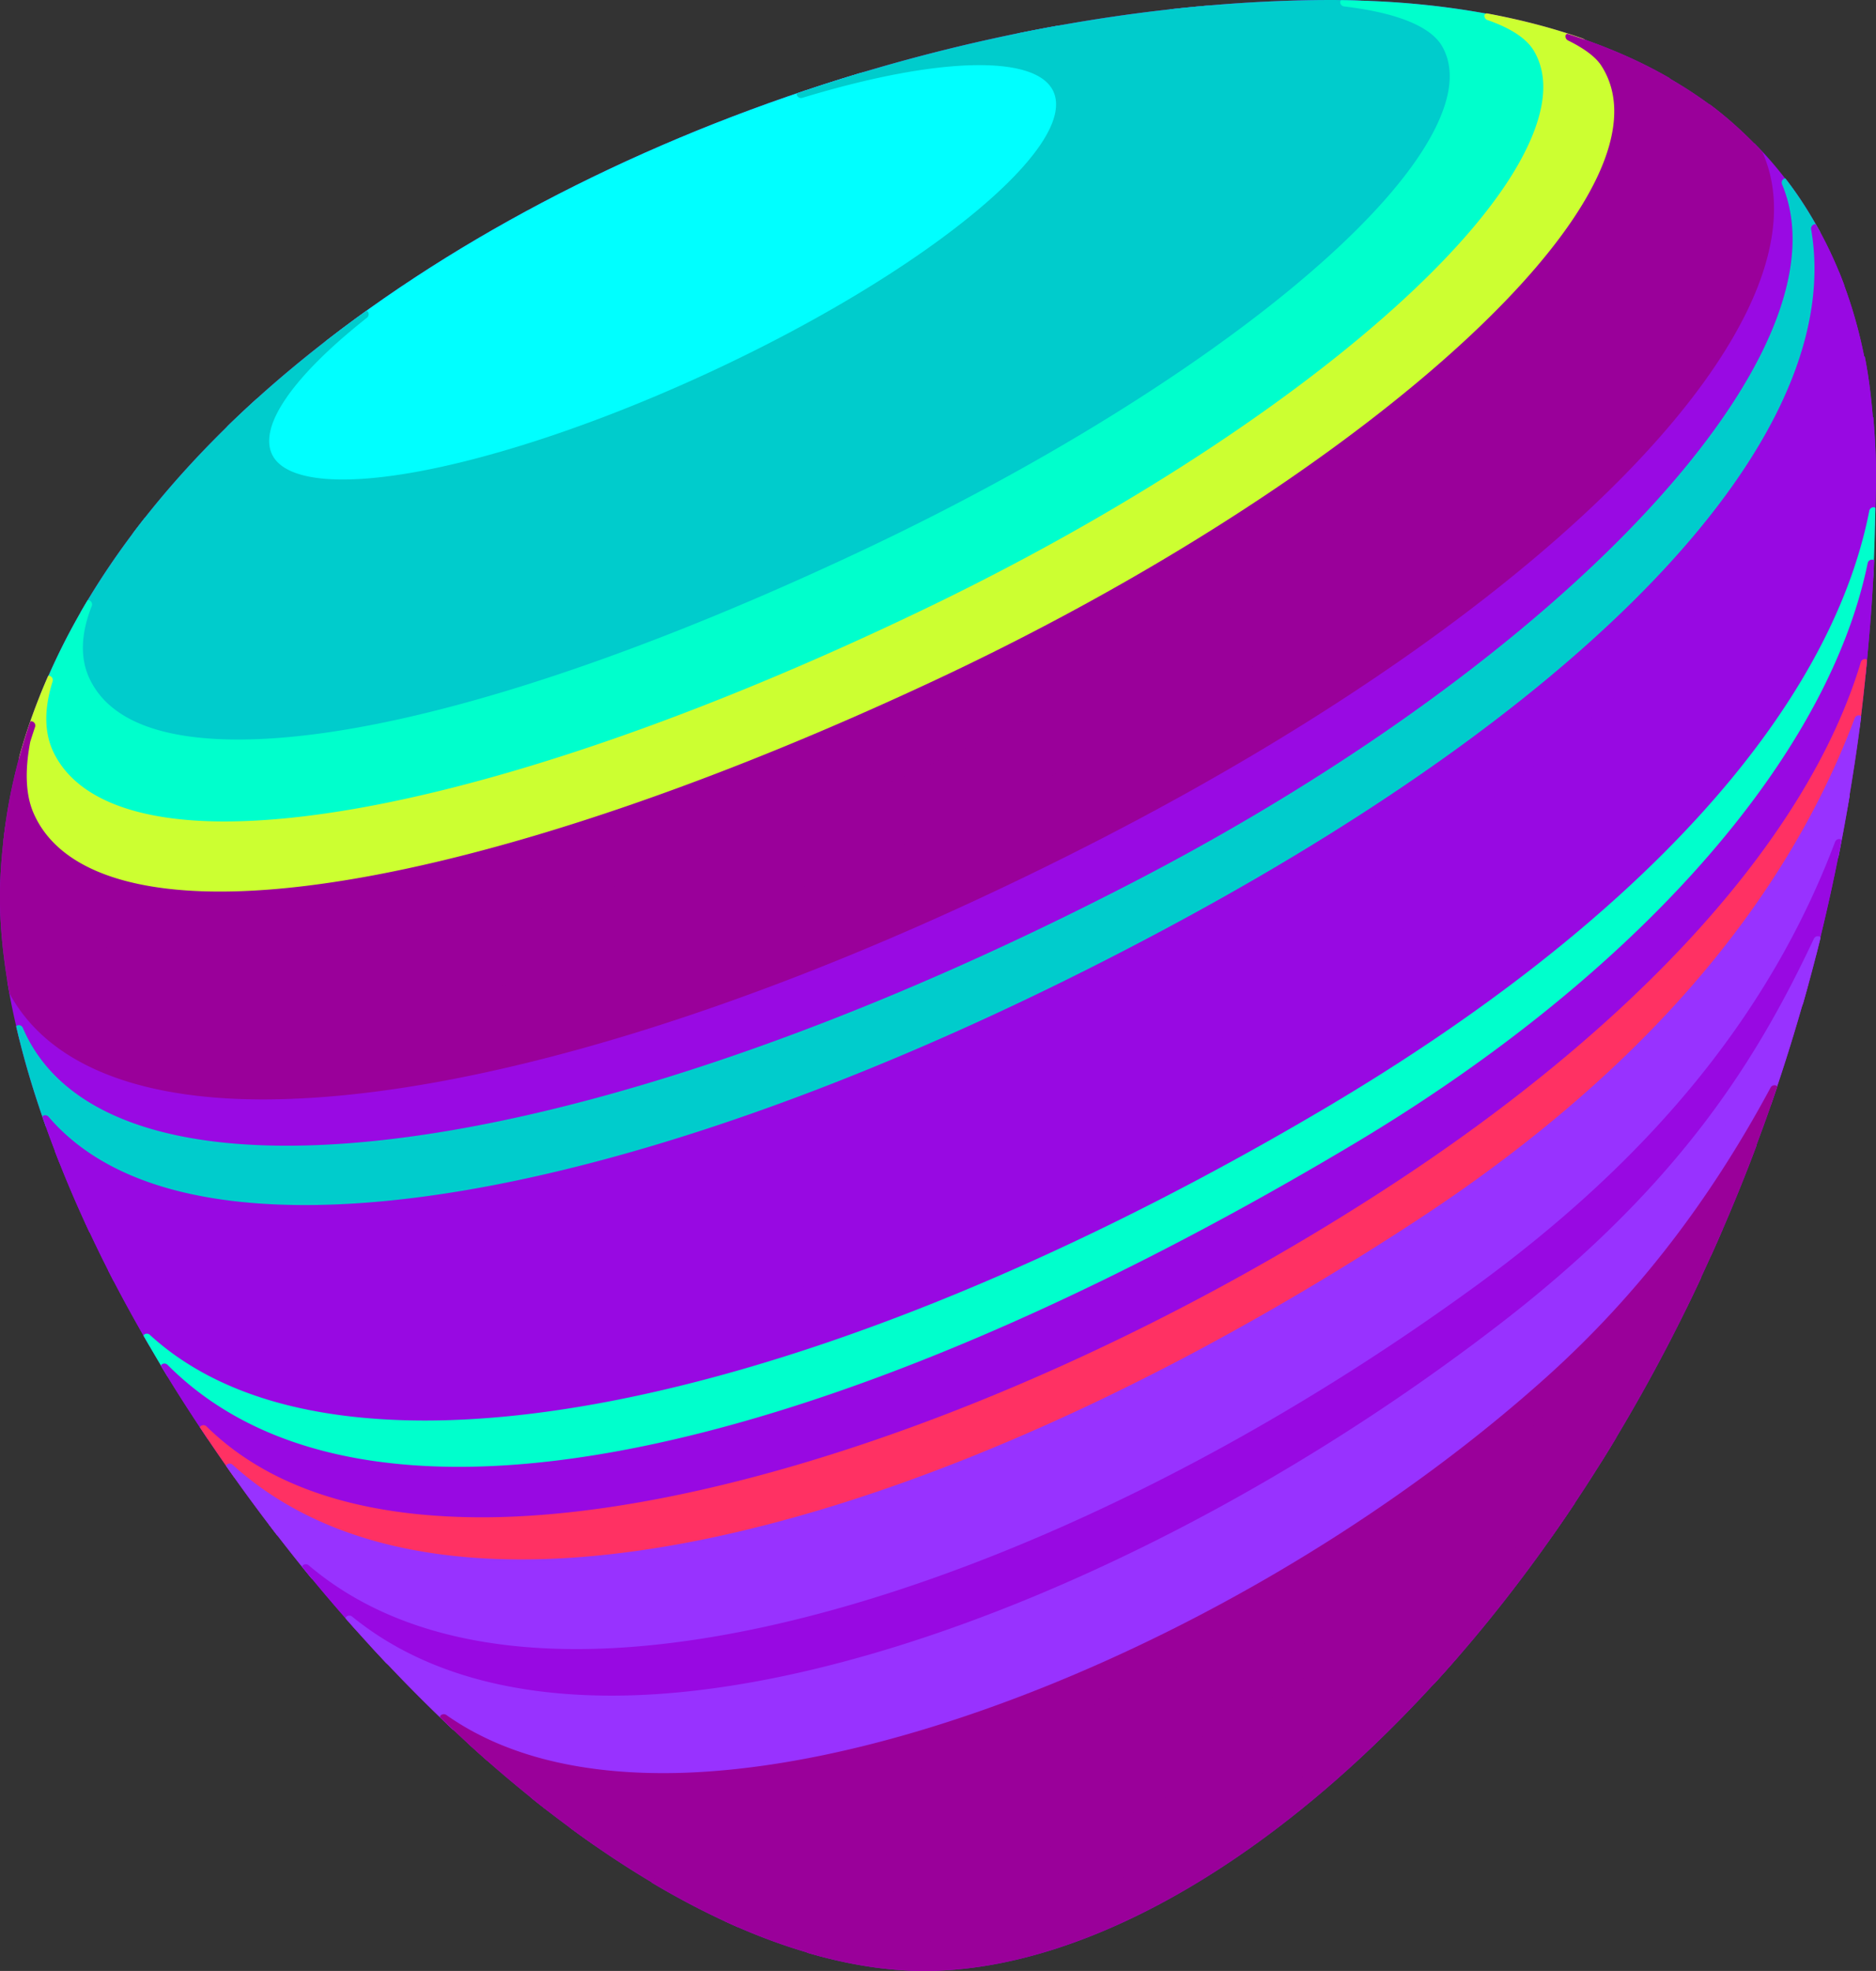 <svg xmlns="http://www.w3.org/2000/svg" xml:space="preserve" style="display:inline" viewBox="0 0 539.541 566.93"><rect x="0" y="0" width="539.541" height="566.93" fill="#333333" stroke="none"/><defs><mask id="a"><image xmlns:xlink="http://www.w3.org/1999/xlink" width="100%" height="100%" mask="url(#mask1)"/></mask></defs><g fill="#990AE3"><path d="M419.434 476.449c-.063-.127-.064-.277-.176-.381a1.266 1.266 0 0 0-.868-.347c-.32 0-.642.121-.886.363-19.216 18.834-51.968 45.584-98.885 66.066-28.334 12.37-53.497 18.645-74.788 18.645-3.631 0-7.136-.19-10.413-.57a1.265 1.265 0 0 0-1.387 1.011c-.031.158.053.293.078.444 11.495 3.39 22.804 5.248 33.742 5.248 46.894.002 103.809-33.08 153.583-90.479"/><path d="M412.585 484.215c14.054-15.381 27.604-32.692 40.293-51.744-.084-.133-.111-.297-.248-.395-.225-.16-.468.268-.725.268-.377 0-1.53 1.363-1.779 1.683-29.367 37.625-88.492 87.776-160.631 110.086-21.198 6.557-40.312 9.881-56.81 9.881-8.395 0-16.034-.865-22.705-2.57a1.266 1.266 0 0 0-1.507.808c-.051.145.012.282.013.43 9.555 4.424 19.044 7.859 28.403 10.271 2.297.17 4.569.4 6.941.4 21.642 0 47.146-6.344 75.803-18.857 42.263-18.453 73.042-41.915 92.952-60.261"/><path d="M464.64 413.037a1.262 1.262 0 0 0-1.721.31C404.425 493.535 293.296 547.402 226.2 547.402c-14.522 0-27.025-2.361-37.161-7.021a1.267 1.267 0 0 0-1.651.564c-.085.164-.042.338-.052.512 8.323 4.982 16.656 9.289 24.947 12.916 6.275 1.35 13 2.15 20.401 2.15 16.752 0 36.118-3.361 57.56-9.992 67.903-21 125.011-67.957 156.369-104.963a469.845 469.845 0 0 0 18.289-28.148c-.089-.129-.123-.291-.262-.383"/><path d="M488.599 367.832c-10.01 17.76-22.618 35.758-38.906 53.754-58.023 64.109-162.945 116.268-233.888 116.268-20.854 0-37.406-3.375-49.827-12.01-.22-.151-1.135-.69-1.384-.69-.396 0-.443-.354-.689-.009-.11.154-.088.339-.12.513 9.538 7.061 19.17 13.326 28.809 18.778 9.636 3.593 20.818 5.505 33.604 5.505 66.172 0 174.479-51.855 234.422-129.568a497.079 497.079 0 0 0 28.714-53.031l-.735.49z"/><path d="M495.126 353.391a1.266 1.266 0 0 0-1.666.512c-11.427 20.281-24.246 38.171-39.19 54.683-60.42 66.756-171.226 121.068-247.004 121.068-21.927 0-39.71-4.523-52.854-13.447a1.265 1.265 0 0 0-1.73.297c-.104.141-.085.312-.123.475 5.954 4.804 11.964 9.279 18.003 13.507 12.067 6.448 27.11 9.903 45.244 9.903 72.773 0 176.333-51.436 235.763-117.1 14.05-15.525 24.511-31.729 33.606-47.354a516.614 516.614 0 0 0 10.218-22.244c-.096-.099-.138-.236-.267-.3"/><path d="M504.851 329.189a1.261 1.261 0 0 0-1.637.553c-10.144 18.879-27.758 46.828-54.073 72.768-56.929 56.113-168.464 116.68-249.392 116.68-25.888 0-47.458-6.095-63.406-18.111a1.264 1.264 0 0 0-1.738.205c-.051.062.003.145-.024.215a378.773 378.773 0 0 0 22.513 19.039c13.146 7.611 29.841 11.646 50.169 11.646 76.4 0 188.048-54.684 248.883-121.899 13.642-15.072 25.459-31.375 36.128-49.466 4.555-10.149 8.895-20.555 12.901-31.295-.11-.114-.173-.266-.324-.335"/><path d="M510.848 312.271a1.267 1.267 0 0 0-1.619.563c-17.726 33.006-38.848 60.277-64.571 83.369-73.479 65.957-180.267 113.83-253.912 113.83-25.661 0-46.65-5.627-62.384-16.726a1.262 1.262 0 0 0-.728-.229c-.367 0-.729.158-.978.461-.094.111-.078.258-.126.389a416.163 416.163 0 0 0 13.535 12.486c15.801 10.146 35.793 15.309 59.683 15.309 81.568 0 193.887-60.942 251.169-117.408 24.295-23.948 41.159-49.514 51.7-68.287 2.983-7.682 5.849-15.483 8.522-23.465-.102-.096-.157-.233-.291-.292"/><path d="M519.736 282.842a1.266 1.266 0 0 0-1.581.707c-15.271 36.404-45.195 75.32-80.051 104.104-78.398 64.742-183.258 109.956-255.004 109.956-31.934 0-57.476-7.787-75.182-24.259a1.263 1.263 0 0 0-.862-.34c-.238 0-.45.14-.656.271 7.737 8.444 15.688 16.555 23.827 24.203 15.741 9.998 35.227 15.08 60.517 15.08 74.21 0 181.707-48.146 255.604-114.478 24.998-22.441 45.599-48.914 63.055-80.561a538.2 538.2 0 0 0 10.64-34.426c-.11-.08-.172-.21-.307-.257"/><path d="M523.246 269.366a1.267 1.267 0 0 0-1.569.653c-15.812 33.526-37.643 70.112-89.857 110.467-84.309 65.154-184.747 107.257-255.884 107.257-31.011 0-56.134-7.652-74.669-22.744a1.26 1.26 0 0 0-.8-.285c-.333 0-.665.133-.913.389-.11.115-.112.273-.17.412a479.193 479.193 0 0 0 11.641 12.818c17.905 14.436 42.043 21.811 72.075 21.811 72.281 0 177.806-45.452 256.616-110.534 33.848-27.951 62.951-65.377 78.846-100.935a542.97 542.97 0 0 0 5.046-19c-.121-.108-.202-.253-.362-.309"/><path d="M529.301 241.396a1.269 1.269 0 0 0-1.531.771c-18.406 48.756-52.388 90.668-103.886 128.131C335.655 434.48 236.748 474.35 165.76 474.35c-32.283 0-58.184-8.106-76.985-24.102a1.267 1.267 0 0 0-1.707.057c-.101.101-.103.242-.164.363a498.878 498.878 0 0 0 15.6 18.338c18.809 14.101 43.398 21.271 73.433 21.271 71.659 0 172.707-42.312 257.431-107.787 50.852-39.297 73.113-75.068 88.947-107.95a546.823 546.823 0 0 0 7.305-32.903c-.112-.077-.182-.201-.319-.241"/><path d="M531.623 228.414a1.269 1.269 0 0 0-1.517.754c-19.086 48.286-57.098 92.622-112.979 131.777C347.119 410 242.233 462.42 157.81 462.42c-32.946 0-59.398-8.197-78.627-24.365a1.273 1.273 0 0 0-.814-.295c-.315 0-.631.117-.874.351-.105.1-.111.243-.175.366 4.003 5.255 8.08 10.453 12.281 15.548 19.174 15.161 44.678 22.86 76.159 22.86 71.494 0 170.972-40.057 259.613-104.537 50.755-36.92 84.534-78.219 103.394-126.056a554.667 554.667 0 0 0 3.228-17.604c-.127-.095-.213-.23-.372-.274"/><path d="M534.911 205.791a1.268 1.268 0 0 0-1.49.784c-20.52 54.587-62.899 103.19-125.967 144.461-94.719 61.979-188.581 97.529-257.521 97.529-35.172 0-63.112-9.166-83.043-27.247a1.259 1.259 0 0 0-.851-.327c-.299 0-.599.104-.837.315-.104.092-.113.23-.181.344a512.176 512.176 0 0 0 14.569 19.835c19.664 15.58 45.854 23.469 78.21 23.469 85.014 0 190.45-52.654 260.776-101.935 55.23-38.699 93.039-82.501 112.652-130.186 1.532-8.819 2.928-17.723 4.05-26.787-.121-.087-.21-.216-.367-.255"/><path d="M536.632 189.596a1.265 1.265 0 0 0-1.456.877c-15.021 49.958-63.084 103.451-135.339 150.625-88.716 57.92-191.248 95.345-261.216 95.345-34.967 0-61.623-8.796-79.23-26.14a1.266 1.266 0 0 0-1.693-.072c-.108.088-.122.228-.193.34a504.43 504.43 0 0 0 9.781 14.269c20.406 17.435 48.09 26.262 82.649 26.262 69.418 0 163.786-35.7 258.907-97.944 62.563-40.941 104.831-89.136 125.886-143.224.87-6.64 1.604-13.355 2.239-20.123-.116-.071-.196-.188-.335-.215"/><path d="M538.841 161.06a1.266 1.266 0 0 0-1.697.927c-11.51 56.244-66.751 118.69-147.769 167.042-100.378 59.906-191.788 92.897-257.395 92.897-36.237 0-64.431-9.87-83.796-29.34a1.266 1.266 0 0 0-1.668-.11c-.126.096-.155.25-.233.379 4.234 7.059 8.75 14.065 13.419 21.016 18.224 16.66 44.646 25.104 78.92 25.104 70.425 0 173.5-37.586 262.599-95.756 71.201-46.486 119.021-99.174 135.273-148.763 1.124-10.953 2.025-22.025 2.51-33.301-.056-.031-.107-.072-.163-.095"/><path d="M539.353 146.102c-.127-.061-.22-.174-.366-.189a1.264 1.264 0 0 0-1.376 1.016c-11.29 57.74-66.762 118.703-156.196 171.659-96.618 57.209-191.081 90.02-259.166 90.02-34.665 0-61.297-8.291-79.156-24.643a1.255 1.255 0 0 0-.855-.334c-.279 0-.559.092-.792.277-.092.074-.105.195-.172.287a468.357 468.357 0 0 0 6.903 11.707l.001.002c19.946 18.965 48.016 28.557 83.804 28.557 66.057 0 157.929-33.119 258.694-93.258 79.854-47.658 134.764-109.04 148.019-164.989v-.004c.341-6.646.546-13.354.658-20.108"/><path d="M538.757 120.039c-.149-.066-.271-.185-.442-.189l-.029-.001c-.664 0-1.218.516-1.263 1.182-3.887 57.732-67.609 128.445-166.3 184.543-99.326 56.457-190.67 87.549-257.207 87.549-36.528 0-63.616-9.365-80.51-27.836a1.268 1.268 0 0 0-1.658-.185c-.118.082-.147.222-.229.332 3.67 7.228 7.646 14.459 11.837 21.676 18.311 15.902 44.926 24.031 79.291 24.031 68.525 0 163.458-32.938 260.456-90.371 88.289-52.278 143.631-112.461 156.553-169.884.113-4.671.284-9.318.284-14.04.001-5.839-.307-11.401-.783-16.807"/><path d="M539.007 125.392c-.475-7.994-1.278-15.685-2.697-22.802-.14-.053-.261-.149-.417-.149a1.262 1.262 0 0 0-1.264 1.243c-1.117 58.519-63.034 125.96-174.348 189.896-95.037 54.588-187.677 85.896-254.163 85.896-36.672 0-63.551-9.463-79.891-28.125a1.264 1.264 0 0 0-1.641-.23c-.112.071-.143.203-.223.299a397.333 397.333 0 0 0 8.307 17.037c17.467 18 44.596 27.196 80.846 27.196 66.969 0 158.758-31.209 258.459-87.879 97.079-55.18 160.423-124.611 167.032-182.382"/><path d="M536.916 106.659c-1.772-10.295-4.474-19.706-7.984-28.316 0 0-.005-.006-.009-.006a1.269 1.269 0 0 0-1.247 1.5c10.815 57.972-59.549 136.652-179.263 200.448-99.161 52.838-188.716 81.938-252.169 81.938-38.151 0-64.573-10.428-78.532-30.992a1.267 1.267 0 0 0-1.636-.411c-.137.072-.188.215-.286.324a351.748 351.748 0 0 0 9.9 23.235c16.941 18.287 43.933 27.629 80.425 27.629 66.915 0 160.014-31.43 255.425-86.231 110.294-63.352 172.302-130.363 175.376-189.118"/><path d="M530.442 82.164a117.988 117.988 0 0 0-8.172-17.596c-.056-.007-.08-.086-.138-.086a1.266 1.266 0 0 0-1.247 1.483c9.996 57.776-58.145 132.306-182.273 199.366-95.643 51.666-187.068 81.298-250.835 81.298-34.56 0-59.394-8.545-73.812-25.395a1.27 1.27 0 0 0-1.605-.269c-.087.051-.11.152-.181.219a310.326 310.326 0 0 0 4.912 13.217c14.919 20.162 41.412 30.355 79.153 30.355 63.86 0 153.839-29.205 253.359-82.236 118.849-63.332 189.212-141.566 180.839-200.356"/><path d="M523.492 66.803c-2.992-5.533-6.306-10.728-10.021-15.491-.143.025-.285.036-.415.112a1.266 1.266 0 0 0-.533 1.585c20.091 47.979-61.84 136.141-186.525 200.71-93.062 48.197-181.826 75.838-243.528 75.838-40.196 0-66.445-11.728-75.907-33.912a1.268 1.268 0 0 0-1.559-.709c-.153.052-.23.189-.349.285 2.148 9.353 5.017 18.982 8.521 28.801 15.053 16.644 40.091 25.14 74.601 25.14 64.174 0 156.038-29.742 252.039-81.603 124.247-67.124 192.69-142.04 183.676-200.756"/><path d="M515.647 54.318c-3.406-4.685-7.076-9.078-11.086-13.089-.133.04-.274.042-.393.128a1.265 1.265 0 0 0-.388 1.605c23.331 45.522-56.018 128.073-188.674 196.288-92.017 47.318-179.319 74.458-239.521 74.458-36.089 0-60.566-10.168-70.784-29.405a40.178 40.178 0 0 1-.792-1.597c-.224-.467-.73-.8-1.236-.8-.11 0-.222.016-.33.05-.15.048-.238.166-.36.251.88 5.475 2.069 11.083 3.483 16.783 10.845 21.662 37.208 33.102 76.898 33.102 62.095 0 151.283-27.746 244.694-76.121 123.96-64.194 205.723-152.021 188.489-201.653"/><path d="M506.844 43.67c-4.705-5-9.717-9.646-15.216-13.704-.154.05-.322.056-.451.167a1.267 1.267 0 0 0-.289 1.561c4.938 9.167 5.47 20.186 1.58 32.751-13.843 44.717-80.818 102.599-174.791 151.057-95.862 49.434-189.016 78.947-249.187 78.947-32.337 0-53.147-8.312-61.856-24.706-2.355-4.435-3.958-9.554-4.764-15.216a1.266 1.266 0 0 0-1.252-1.087c-.028 0-.057 0-.083.002-.14.009-.23.116-.354.165-.045 1.485-.201 2.952-.201 4.444 0 8.764 1.012 18.063 2.745 27.682 10.763 19.949 35.935 30.508 72.862 30.508 60.591 0 148.314-27.242 240.678-74.738C448.494 173.507 527.887 90.833 506.844 43.67"/><path d="M494.901 65.152c3.957-12.812 3.418-24.118-1.404-33.705-4.901-3.772-10.129-7.131-15.604-10.167-.104.063-.239.051-.324.146a1.266 1.266 0 0 0-.075 1.589c.419.573.811 1.152 1.164 1.742 4.709 7.867 5.419 17.43 2.11 28.426-13.464 44.725-91.962 109.032-190.896 156.382-88.084 42.16-172.528 67.329-225.888 67.329-30.827 0-50.362-8.091-58.061-24.049-1.884-3.905-2.787-8.958-2.687-15.018a1.265 1.265 0 0 0-1.267-1.287c-.114 0-.196.084-.302.113C.668 243.569.02 250.548 0 257.624c.948 4.901 2.328 9.41 4.397 13.308 9.183 17.287 30.746 26.05 64.093 26.05 60.555 0 154.143-29.617 250.346-79.228 94.592-48.777 162.057-107.252 176.065-152.602"/><path d="M483.19 53.913c3.523-11.706 2.729-21.954-2.361-30.458-.199-.334-.438-.658-.657-.987-9.085-5.27-18.989-9.43-29.408-12.754-.135.123-.358.111-.431.29-.252.615.015 1.32.608 1.615 4.764 2.356 7.982 4.788 9.567 7.225 4.088 6.281 4.841 14.094 2.238 23.224-11.955 41.954-93.225 106.433-193.235 153.317-82.786 38.81-157.963 61.069-206.254 61.069-28.649 0-47.188-7.808-53.613-22.579-2.235-5.14-2.555-12.027-.95-20.471a157.87 157.87 0 0 1 1.385-4.28 1.264 1.264 0 0 0-1.2-1.672c-.072 0-.095.107-.166.12C4.886 218.646 2.289 229.996 1 241.573c.283 4.769 1.035 9.038 2.643 12.373 8.158 16.908 28.46 25.482 60.342 25.482 53.72 0 138.572-25.263 226.98-67.578C390.492 164.215 469.538 99.269 483.19 53.913"/><path d="M465.183 42.761c2.812-9.865 1.953-18.377-2.552-25.299-1.424-2.187-3.903-4.316-7.347-6.357-8.858-3.106-18.161-5.51-27.779-7.273-.179.16-.47.165-.533.41a1.265 1.265 0 0 0 .809 1.522c6.764 2.346 11.253 5.316 13.348 8.83 3.163 5.307 3.57 11.979 1.21 19.831-11.566 38.453-83.978 96.266-176.087 140.592-80.918 38.939-154.443 61.272-201.724 61.272-25.785 0-42.759-6.848-49.085-19.803-2.726-5.585-2.831-12.475-.311-20.48a1.266 1.266 0 0 0-1.206-1.648c-.028 0-.038.041-.066.043-3.32 7.561-6.111 15.256-8.273 23.083-.799 6.943-.264 12.798 1.739 17.401 6.857 15.767 26.199 24.101 55.934 24.101 49.365 0 122.996-21.773 207.33-61.308C372.825 149.75 452.848 86.045 465.183 42.761"/><path d="M444.762 35.156c2.575-8.562 2.083-15.916-1.461-21.859-1.972-3.31-5.734-6.12-11.034-8.439C417.376 1.76 401.7.212 385.659.07c-.073.148-.197.267-.21.443a1.266 1.266 0 0 0 1.115 1.341c15.163 1.796 24.908 5.751 28.18 11.437 2.619 4.552 2.899 10.196.833 16.775-10.73 34.159-79.949 87.052-168.328 128.625-74.073 34.843-137.555 54.032-178.752 54.032-22.76 0-37.114-5.835-42.666-17.343-2.835-5.878-2.648-12.959.554-21.045a1.267 1.267 0 0 0-.582-1.585 1.26 1.26 0 0 0-.563-.14c-5.362 8.921-9.934 18.077-13.669 27.44-1.316 6.67-.838 12.561 1.599 17.549 6.875 14.083 24.156 21.223 51.358 21.223 47.647 0 121.572-22.424 202.821-61.522 92.702-44.612 165.658-103.063 177.413-142.144"/><path d="M417.991 30.824c2.287-7.282 1.934-13.606-1.055-18.797-3.223-5.604-11.219-9.538-23.748-11.751C389.85.156 386.519 0 383.146 0c-15.314 0-30.945.939-46.704 2.678-.057.162-.168.302-.153.484.05.663.603 1.172 1.262 1.172l.054-.001c2.92-.123 5.748-.186 8.467-.186 20.604 0 33.867 3.53 37.35 9.94 2.095 3.859 2.258 8.573.481 14.013-9.372 28.723-72.036 75.355-152.39 113.399-63.339 29.99-120.804 47.19-157.661 47.19-19.285 0-31.716-4.824-35.95-13.95-2.883-6.22-1.365-14.274 4.51-23.939a1.268 1.268 0 0 0-.362-1.7c-.126-.087-.275-.094-.415-.13-6.905 8.745-13.053 17.765-18.385 27.033-2.525 7.748-2.521 14.625.302 20.477 6.01 12.458 21.132 18.776 44.946 18.776 41.562 0 105.427-19.275 179.828-54.274 88.969-41.851 158.737-95.374 169.665-130.158"/><path d="M347.174 1.633c-18.022 1.555-36.262 4.259-54.473 7.979-.035.157-.13.294-.103.462a1.268 1.268 0 0 0 1.43 1.036c8.688-1.265 16.597-1.907 23.502-1.907 15.673 0 25.84 3.388 28.629 9.541 9.494 20.939-47.869 68.176-127.874 105.301-53.241 24.705-105.353 40.053-135.995 40.053-14.414 0-23.599-3.376-26.562-9.764-3.886-8.382 2.754-21.796 18.698-37.771a1.269 1.269 0 0 0 .02-1.77c-.129-.134-.312-.138-.475-.203-13.446 12.165-25.408 25.088-35.634 38.643-4.524 8.826-5.58 16.432-2.733 22.571 4.679 10.087 17.903 15.417 38.246 15.417 37.218 0 95.078-17.288 158.745-47.432 82.217-38.928 143.989-85.104 153.713-114.903 1.999-6.128 1.775-11.514-.665-16.008-4.939-9.091-23.391-11.153-38.469-11.245"/><path d="M348.466 17.697c-3.271-7.215-13.97-11.029-30.937-11.029-4.14 0-8.714.292-13.502.74-25.149 4.537-50.31 11.097-74.821 19.434-.014.162-.09.313-.037.477a1.267 1.267 0 0 0 1.573.826c20.256-6.154 37.862-9.407 50.917-9.407 11.632 0 18.986 2.604 21.271 7.53 7.338 15.84-36.936 52.059-98.694 80.736-41.069 19.073-81.548 30.921-105.637 30.921-11.127 0-18.179-2.525-20.393-7.3-3.797-8.196 6.169-22.498 27.343-39.238.54-.428.64-1.208.225-1.757-.107-.144-.292-.136-.439-.219-14.367 10.31-27.725 21.313-39.717 32.986-11.671 13.607-15.932 24.923-12.185 33.003 3.456 7.452 13.165 11.23 28.857 11.23 31.458 0 82.694-15.061 137.061-40.288 84.014-38.985 139.521-85.693 129.115-108.645"/><path d="M305.227 25.203c-2.77-5.973-10.701-9.002-23.577-9.002-9.339 0-21.102 1.686-34.339 4.83-56.54 16.983-110.416 43.54-153.41 76.921-15.178 13.936-21.664 25.811-17.991 33.738 2.696 5.818 10.33 8.768 22.689 8.768 24.435 0 65.32-11.938 106.703-31.156 65.159-30.257 108.118-66.412 99.925-84.099M189.502 89.162c-27.56 12.657-54.056 20.521-69.149 20.521-6.244 0-10.162-1.345-11.33-3.89-3.892-8.481 21.038-30.926 64.354-50.819 26.595-12.216 52.769-19.804 68.307-19.805 6.729 0 10.939 1.42 12.172 4.105 3.706 8.076-19.846 29.446-64.354 49.888"/><path d="M256.156 38.217c-1.699-3.703-6.568-5.581-14.473-5.581-15.879 0-42.458 7.677-69.364 20.036-36.725 16.866-71.303 41.743-65.597 54.178 1.634 3.561 6.22 5.366 13.631 5.366 15.436 0 42.336-7.952 70.205-20.752 36.953-16.971 71.351-40.711 65.598-53.247m-35.471 11.467c-1.302 4.687-14.385 14.968-36.868 25.55-17.512 8.245-34.354 13.573-42.908 13.573-2.391 0-4.062-.448-4.582-1.227-.084-.126-.34-.509-.093-1.399 1.34-4.815 14.7-15.552 36.827-25.967 17.011-8.008 33.735-13.183 42.604-13.183 2.577 0 4.371.475 4.923 1.302.081.123.333.5.097 1.351"/><path d="M222.693 46.926c-1.091-1.634-3.389-2.428-7.027-2.428-9.213 0-26.36 5.269-43.684 13.423-20.676 9.733-36.379 21.075-38.188 27.581-.461 1.661-.023 2.811.426 3.484 1.058 1.583 3.246 2.353 6.688 2.353 8.896 0 26.162-5.422 43.986-13.813 17.569-8.27 36.204-19.876 38.229-27.164.454-1.628.017-2.767-.43-3.436"/><path d="M222.693 46.926c-1.091-1.634-3.389-2.428-7.027-2.428-9.213 0-26.36 5.269-43.684 13.423-20.676 9.733-36.379 21.075-38.188 27.581-.461 1.661-.023 2.811.426 3.484 1.058 1.583 3.246 2.353 6.688 2.353 8.896 0 26.162-5.422 43.986-13.813 17.569-8.27 36.204-19.876 38.229-27.164.454-1.628.017-2.767-.43-3.436" style="fill:#0ff"/><path d="M256.156 38.217c-1.699-3.703-6.568-5.581-14.473-5.581-15.879 0-42.458 7.677-69.364 20.036-36.725 16.866-71.303 41.743-65.597 54.178 1.634 3.561 6.22 5.366 13.631 5.366 15.436 0 42.336-7.952 70.205-20.752 36.953-16.971 71.351-40.711 65.598-53.247m-35.471 11.467c-1.302 4.687-14.385 14.968-36.868 25.55-17.512 8.245-34.354 13.573-42.908 13.573-2.391 0-4.062-.448-4.582-1.227-.084-.126-.34-.509-.093-1.399 1.34-4.815 14.7-15.552 36.827-25.967 17.011-8.008 33.735-13.183 42.604-13.183 2.577 0 4.371.475 4.923 1.302.081.123.333.5.097 1.351" style="fill:#0ff"/><path d="M305.227 25.203c-2.77-5.973-10.701-9.002-23.577-9.002-9.339 0-21.102 1.686-34.339 4.83-56.54 16.983-110.416 43.54-153.41 76.921-15.178 13.936-21.664 25.811-17.991 33.738 2.696 5.818 10.33 8.768 22.689 8.768 24.435 0 65.32-11.938 106.703-31.156 65.159-30.257 108.118-66.412 99.925-84.099M189.502 89.162c-27.56 12.657-54.056 20.521-69.149 20.521-6.244 0-10.162-1.345-11.33-3.89-3.892-8.481 21.038-30.926 64.354-50.819 26.595-12.216 52.769-19.804 68.307-19.805 6.729 0 10.939 1.42 12.172 4.105 3.706 8.076-19.846 29.446-64.354 49.888" style="fill:#0ff"/><path d="M348.466 17.697c-3.271-7.215-13.97-11.029-30.937-11.029-4.14 0-8.714.292-13.502.74-25.149 4.537-50.31 11.097-74.821 19.434-.014.162-.09.313-.037.477a1.267 1.267 0 0 0 1.573.826c20.256-6.154 37.862-9.407 50.917-9.407 11.632 0 18.986 2.604 21.271 7.53 7.338 15.84-36.936 52.059-98.694 80.736-41.069 19.073-81.548 30.921-105.637 30.921-11.127 0-18.179-2.525-20.393-7.3-3.797-8.196 6.169-22.498 27.343-39.238.54-.428.64-1.208.225-1.757-.107-.144-.292-.136-.439-.219-14.367 10.31-27.725 21.313-39.717 32.986-11.671 13.607-15.932 24.923-12.185 33.003 3.456 7.452 13.165 11.23 28.857 11.23 31.458 0 82.694-15.061 137.061-40.288 84.014-38.985 139.521-85.693 129.115-108.645" style="fill:#0cc"/><path d="M347.174 1.633c-18.022 1.555-36.262 4.259-54.473 7.979-.035.157-.13.294-.103.462a1.268 1.268 0 0 0 1.43 1.036c8.688-1.265 16.597-1.907 23.502-1.907 15.673 0 25.84 3.388 28.629 9.541 9.494 20.939-47.869 68.176-127.874 105.301-53.241 24.705-105.353 40.053-135.995 40.053-14.414 0-23.599-3.376-26.562-9.764-3.886-8.382 2.754-21.796 18.698-37.771a1.269 1.269 0 0 0 .02-1.77c-.129-.134-.312-.138-.475-.203-13.446 12.165-25.408 25.088-35.634 38.643-4.524 8.826-5.58 16.432-2.733 22.571 4.679 10.087 17.903 15.417 38.246 15.417 37.218 0 95.078-17.288 158.745-47.432 82.217-38.928 143.989-85.104 153.713-114.903 1.999-6.128 1.775-11.514-.665-16.008-4.939-9.091-23.391-11.153-38.469-11.245" style="fill:#0cc"/><path d="M417.991 30.824c2.287-7.282 1.934-13.606-1.055-18.797-3.223-5.604-11.219-9.538-23.748-11.751C389.85.156 386.519 0 383.146 0c-15.314 0-30.945.939-46.704 2.678-.057.162-.168.302-.153.484.05.663.603 1.172 1.262 1.172l.054-.001c2.92-.123 5.748-.186 8.467-.186 20.604 0 33.867 3.53 37.35 9.94 2.095 3.859 2.258 8.573.481 14.013-9.372 28.723-72.036 75.355-152.39 113.399-63.339 29.99-120.804 47.19-157.661 47.19-19.285 0-31.716-4.824-35.95-13.95-2.883-6.22-1.365-14.274 4.51-23.939a1.268 1.268 0 0 0-.362-1.7c-.126-.087-.275-.094-.415-.13-6.905 8.745-13.053 17.765-18.385 27.033-2.525 7.748-2.521 14.625.302 20.477 6.01 12.458 21.132 18.776 44.946 18.776 41.562 0 105.427-19.275 179.828-54.274 88.969-41.851 158.737-95.374 169.665-130.158" style="fill:#0cc"/><path d="M444.762 35.156c2.575-8.562 2.083-15.916-1.461-21.859-1.972-3.31-5.734-6.12-11.034-8.439C417.376 1.76 401.7.212 385.659.07c-.073.148-.197.267-.21.443a1.266 1.266 0 0 0 1.115 1.341c15.163 1.796 24.908 5.751 28.18 11.437 2.619 4.552 2.899 10.196.833 16.775-10.73 34.159-79.949 87.052-168.328 128.625-74.073 34.843-137.555 54.032-178.752 54.032-22.76 0-37.114-5.835-42.666-17.343-2.835-5.878-2.648-12.959.554-21.045a1.267 1.267 0 0 0-.582-1.585 1.26 1.26 0 0 0-.563-.14c-5.362 8.921-9.934 18.077-13.669 27.44-1.316 6.67-.838 12.561 1.599 17.549 6.875 14.083 24.156 21.223 51.358 21.223 47.647 0 121.572-22.424 202.821-61.522 92.702-44.612 165.658-103.063 177.413-142.144" style="fill:#0fc"/><path d="M465.183 42.761c2.812-9.865 1.953-18.377-2.552-25.299-1.424-2.187-3.903-4.316-7.347-6.357-8.858-3.106-18.161-5.51-27.779-7.273-.179.16-.47.165-.533.41a1.265 1.265 0 0 0 .809 1.522c6.764 2.346 11.253 5.316 13.348 8.83 3.163 5.307 3.57 11.979 1.21 19.831-11.566 38.453-83.978 96.266-176.087 140.592-80.918 38.939-154.443 61.272-201.724 61.272-25.785 0-42.759-6.848-49.085-19.803-2.726-5.585-2.831-12.475-.311-20.48a1.266 1.266 0 0 0-1.206-1.648c-.028 0-.038.041-.066.043-3.32 7.561-6.111 15.256-8.273 23.083-.799 6.943-.264 12.798 1.739 17.401 6.857 15.767 26.199 24.101 55.934 24.101 49.365 0 122.996-21.773 207.33-61.308C372.825 149.75 452.848 86.045 465.183 42.761" style="fill:#ccff31"/><path d="M483.19 53.913c3.523-11.706 2.729-21.954-2.361-30.458-.199-.334-.438-.658-.657-.987-9.085-5.27-18.989-9.43-29.408-12.754-.135.123-.358.111-.431.29-.252.615.015 1.32.608 1.615 4.764 2.356 7.982 4.788 9.567 7.225 4.088 6.281 4.841 14.094 2.238 23.224-11.955 41.954-93.225 106.433-193.235 153.317-82.786 38.81-157.963 61.069-206.254 61.069-28.649 0-47.188-7.808-53.613-22.579-2.235-5.14-2.555-12.027-.95-20.471a157.87 157.87 0 0 1 1.385-4.28 1.264 1.264 0 0 0-1.2-1.672c-.072 0-.095.107-.166.12C4.886 218.646 2.289 229.996 1 241.573c.283 4.769 1.035 9.038 2.643 12.373 8.158 16.908 28.46 25.482 60.342 25.482 53.72 0 138.572-25.263 226.98-67.578C390.492 164.215 469.538 99.269 483.19 53.913" style="fill:#9a009a"/><path d="M494.901 65.152c3.957-12.812 3.418-24.118-1.404-33.705-4.901-3.772-10.129-7.131-15.604-10.167-.104.063-.239.051-.324.146a1.266 1.266 0 0 0-.075 1.589c.419.573.811 1.152 1.164 1.742 4.709 7.867 5.419 17.43 2.11 28.426-13.464 44.725-91.962 109.032-190.896 156.382-88.084 42.16-172.528 67.329-225.888 67.329-30.827 0-50.362-8.091-58.061-24.049-1.884-3.905-2.787-8.958-2.687-15.018a1.265 1.265 0 0 0-1.267-1.287c-.114 0-.196.084-.302.113C.668 243.569.02 250.548 0 257.624c.948 4.901 2.328 9.41 4.397 13.308 9.183 17.287 30.746 26.05 64.093 26.05 60.555 0 154.143-29.617 250.346-79.228 94.592-48.777 162.057-107.252 176.065-152.602" style="fill:#9a009a"/><path d="M506.844 43.67c-4.705-5-9.717-9.646-15.216-13.704-.154.05-.322.056-.451.167a1.267 1.267 0 0 0-.289 1.561c4.938 9.167 5.47 20.186 1.58 32.751-13.843 44.717-80.818 102.599-174.791 151.057-95.862 49.434-189.016 78.947-249.187 78.947-32.337 0-53.147-8.312-61.856-24.706-2.355-4.435-3.958-9.554-4.764-15.216a1.266 1.266 0 0 0-1.252-1.087c-.028 0-.057 0-.083.002-.14.009-.23.116-.354.165-.045 1.485-.201 2.952-.201 4.444 0 8.764 1.012 18.063 2.745 27.682 10.763 19.949 35.935 30.508 72.862 30.508 60.591 0 148.314-27.242 240.678-74.738C448.494 173.507 527.887 90.833 506.844 43.67" style="fill:#9a009a"/><path d="M515.647 54.318c-3.406-4.685-7.076-9.078-11.086-13.089-.133.04-.274.042-.393.128a1.265 1.265 0 0 0-.388 1.605c23.331 45.522-56.018 128.073-188.674 196.288-92.017 47.318-179.319 74.458-239.521 74.458-36.089 0-60.566-10.168-70.784-29.405a40.178 40.178 0 0 1-.792-1.597c-.224-.467-.73-.8-1.236-.8-.11 0-.222.016-.33.05-.15.048-.238.166-.36.251.88 5.475 2.069 11.083 3.483 16.783 10.845 21.662 37.208 33.102 76.898 33.102 62.095 0 151.283-27.746 244.694-76.121 123.96-64.194 205.723-152.021 188.489-201.653" style="fill:transparent"/><path d="M523.492 66.803c-2.992-5.533-6.306-10.728-10.021-15.491-.143.025-.285.036-.415.112a1.266 1.266 0 0 0-.533 1.585c20.091 47.979-61.84 136.141-186.525 200.71-93.062 48.197-181.826 75.838-243.528 75.838-40.196 0-66.445-11.728-75.907-33.912a1.268 1.268 0 0 0-1.559-.709c-.153.052-.23.189-.349.285 2.148 9.353 5.017 18.982 8.521 28.801 15.053 16.644 40.091 25.14 74.601 25.14 64.174 0 156.038-29.742 252.039-81.603 124.247-67.124 192.69-142.04 183.676-200.756" style="fill:#0cc"/><path d="M530.442 82.164a117.988 117.988 0 0 0-8.172-17.596c-.056-.007-.08-.086-.138-.086a1.266 1.266 0 0 0-1.247 1.483c9.996 57.776-58.145 132.306-182.273 199.366-95.643 51.666-187.068 81.298-250.835 81.298-34.56 0-59.394-8.545-73.812-25.395a1.27 1.27 0 0 0-1.605-.269c-.087.051-.11.152-.181.219a310.326 310.326 0 0 0 4.912 13.217c14.919 20.162 41.412 30.355 79.153 30.355 63.86 0 153.839-29.205 253.359-82.236 118.849-63.332 189.212-141.566 180.839-200.356" style="fill:#9809e2"/><path d="M536.916 106.659c-1.772-10.295-4.474-19.706-7.984-28.316 0 0-.005-.006-.009-.006a1.269 1.269 0 0 0-1.247 1.5c10.815 57.972-59.549 136.652-179.263 200.448-99.161 52.838-188.716 81.938-252.169 81.938-38.151 0-64.573-10.428-78.532-30.992a1.267 1.267 0 0 0-1.636-.411c-.137.072-.188.215-.286.324a351.748 351.748 0 0 0 9.9 23.235c16.941 18.287 43.933 27.629 80.425 27.629 66.915 0 160.014-31.43 255.425-86.231 110.294-63.352 172.302-130.363 175.376-189.118" style="fill:#9809e2"/><path d="M539.007 125.392c-.475-7.994-1.278-15.685-2.697-22.802-.14-.053-.261-.149-.417-.149a1.262 1.262 0 0 0-1.264 1.243c-1.117 58.519-63.034 125.96-174.348 189.896-95.037 54.588-187.677 85.896-254.163 85.896-36.672 0-63.551-9.463-79.891-28.125a1.264 1.264 0 0 0-1.641-.23c-.112.071-.143.203-.223.299a397.333 397.333 0 0 0 8.307 17.037c17.467 18 44.596 27.196 80.846 27.196 66.969 0 158.758-31.209 258.459-87.879 97.079-55.18 160.423-124.611 167.032-182.382" style="fill:#9809e2"/><path d="M538.757 120.039c-.149-.066-.271-.185-.442-.189l-.029-.001c-.664 0-1.218.516-1.263 1.182-3.887 57.732-67.609 128.445-166.3 184.543-99.326 56.457-190.67 87.549-257.207 87.549-36.528 0-63.616-9.365-80.51-27.836a1.268 1.268 0 0 0-1.658-.185c-.118.082-.147.222-.229.332 3.67 7.228 7.646 14.459 11.837 21.676 18.311 15.902 44.926 24.031 79.291 24.031 68.525 0 163.458-32.938 260.456-90.371 88.289-52.278 143.631-112.461 156.553-169.884.113-4.671.284-9.318.284-14.04.001-5.839-.307-11.401-.783-16.807" style="fill:#9809e2"/><path d="M539.353 146.102c-.127-.061-.22-.174-.366-.189a1.264 1.264 0 0 0-1.376 1.016c-11.29 57.74-66.762 118.703-156.196 171.659-96.618 57.209-191.081 90.02-259.166 90.02-34.665 0-61.297-8.291-79.156-24.643a1.255 1.255 0 0 0-.855-.334c-.279 0-.559.092-.792.277-.092.074-.105.195-.172.287a468.357 468.357 0 0 0 6.903 11.707l.001.002c19.946 18.965 48.016 28.557 83.804 28.557 66.057 0 157.929-33.119 258.694-93.258 79.854-47.658 134.764-109.04 148.019-164.989v-.004c.341-6.646.546-13.354.658-20.108" style="fill:#0fc"/><path d="M538.841 161.06a1.266 1.266 0 0 0-1.697.927c-11.51 56.244-66.751 118.69-147.769 167.042-100.378 59.906-191.788 92.897-257.395 92.897-36.237 0-64.431-9.87-83.796-29.34a1.266 1.266 0 0 0-1.668-.11c-.126.096-.155.25-.233.379 4.234 7.059 8.75 14.065 13.419 21.016 18.224 16.66 44.646 25.104 78.92 25.104 70.425 0 173.5-37.586 262.599-95.756 71.201-46.486 119.021-99.174 135.273-148.763 1.124-10.953 2.025-22.025 2.51-33.301-.056-.031-.107-.072-.163-.095" style="fill:#9809e2"/><path d="M536.632 189.596a1.265 1.265 0 0 0-1.456.877c-15.021 49.958-63.084 103.451-135.339 150.625-88.716 57.92-191.248 95.345-261.216 95.345-34.967 0-61.623-8.796-79.23-26.14a1.266 1.266 0 0 0-1.693-.072c-.108.088-.122.228-.193.34a504.43 504.43 0 0 0 9.781 14.269c20.406 17.435 48.09 26.262 82.649 26.262 69.418 0 163.786-35.7 258.907-97.944 62.563-40.941 104.831-89.136 125.886-143.224.87-6.64 1.604-13.355 2.239-20.123-.116-.071-.196-.188-.335-.215" style="fill:#ff3163"/><path d="M534.911 205.791a1.268 1.268 0 0 0-1.49.784c-20.52 54.587-62.899 103.19-125.967 144.461-94.719 61.979-188.581 97.529-257.521 97.529-35.172 0-63.112-9.166-83.043-27.247a1.259 1.259 0 0 0-.851-.327c-.299 0-.599.104-.837.315-.104.092-.113.23-.181.344a512.176 512.176 0 0 0 14.569 19.835c19.664 15.58 45.854 23.469 78.21 23.469 85.014 0 190.45-52.654 260.776-101.935 55.23-38.699 93.039-82.501 112.652-130.186 1.532-8.819 2.928-17.723 4.05-26.787-.121-.087-.21-.216-.367-.255" style="fill:#9832ff"/><path d="M531.623 228.414a1.269 1.269 0 0 0-1.517.754c-19.086 48.286-57.098 92.622-112.979 131.777C347.119 410 242.233 462.42 157.81 462.42c-32.946 0-59.398-8.197-78.627-24.365a1.273 1.273 0 0 0-.814-.295c-.315 0-.631.117-.874.351-.105.1-.111.243-.175.366 4.003 5.255 8.08 10.453 12.281 15.548 19.174 15.161 44.678 22.86 76.159 22.86 71.494 0 170.972-40.057 259.613-104.537 50.755-36.92 84.534-78.219 103.394-126.056a554.667 554.667 0 0 0 3.228-17.604c-.127-.095-.213-.23-.372-.274" style="fill:#9832ff"/><path d="M529.301 241.396a1.269 1.269 0 0 0-1.531.771c-18.406 48.756-52.388 90.668-103.886 128.131C335.655 434.48 236.748 474.35 165.76 474.35c-32.283 0-58.184-8.106-76.985-24.102a1.267 1.267 0 0 0-1.707.057c-.101.101-.103.242-.164.363a498.878 498.878 0 0 0 15.6 18.338c18.809 14.101 43.398 21.271 73.433 21.271 71.659 0 172.707-42.312 257.431-107.787 50.852-39.297 73.113-75.068 88.947-107.95a546.823 546.823 0 0 0 7.305-32.903c-.112-.077-.182-.201-.319-.241" style="fill:#9809e2"/><path d="M523.246 269.366a1.267 1.267 0 0 0-1.569.653c-15.812 33.526-37.643 70.112-89.857 110.467-84.309 65.154-184.747 107.257-255.884 107.257-31.011 0-56.134-7.652-74.669-22.744a1.26 1.26 0 0 0-.8-.285c-.333 0-.665.133-.913.389-.11.115-.112.273-.17.412a479.193 479.193 0 0 0 11.641 12.818c17.905 14.436 42.043 21.811 72.075 21.811 72.281 0 177.806-45.452 256.616-110.534 33.848-27.951 62.951-65.377 78.846-100.935a542.97 542.97 0 0 0 5.046-19c-.121-.108-.202-.253-.362-.309" style="fill:#9832ff"/><path d="M519.736 282.842a1.266 1.266 0 0 0-1.581.707c-15.271 36.404-45.195 75.32-80.051 104.104-78.398 64.742-183.258 109.956-255.004 109.956-31.934 0-57.476-7.787-75.182-24.259a1.263 1.263 0 0 0-.862-.34c-.238 0-.45.14-.656.271 7.737 8.444 15.688 16.555 23.827 24.203 15.741 9.998 35.227 15.08 60.517 15.08 74.21 0 181.707-48.146 255.604-114.478 24.998-22.441 45.599-48.914 63.055-80.561a538.2 538.2 0 0 0 10.64-34.426c-.11-.08-.172-.21-.307-.257" style="fill:#9832ff"/><path d="M510.848 312.271a1.267 1.267 0 0 0-1.619.563c-17.726 33.006-38.848 60.277-64.571 83.369-73.479 65.957-180.267 113.83-253.912 113.83-25.661 0-46.65-5.627-62.384-16.726a1.262 1.262 0 0 0-.728-.229c-.367 0-.729.158-.978.461-.094.111-.078.258-.126.389a416.163 416.163 0 0 0 13.535 12.486c15.801 10.146 35.793 15.309 59.683 15.309 81.568 0 193.887-60.942 251.169-117.408 24.295-23.948 41.159-49.514 51.7-68.287 2.983-7.682 5.849-15.483 8.522-23.465-.102-.096-.157-.233-.291-.292" style="fill:#9a009a"/><path d="M504.851 329.189a1.261 1.261 0 0 0-1.637.553c-10.144 18.879-27.758 46.828-54.073 72.768-56.929 56.113-168.464 116.68-249.392 116.68-25.888 0-47.458-6.095-63.406-18.111a1.264 1.264 0 0 0-1.738.205c-.051.062.003.145-.024.215a378.773 378.773 0 0 0 22.513 19.039c13.146 7.611 29.841 11.646 50.169 11.646 76.4 0 188.048-54.684 248.883-121.899 13.642-15.072 25.459-31.375 36.128-49.466 4.555-10.149 8.895-20.555 12.901-31.295-.11-.114-.173-.266-.324-.335" style="fill:#9a009a"/><path d="M495.126 353.391a1.266 1.266 0 0 0-1.666.512c-11.427 20.281-24.246 38.171-39.19 54.683-60.42 66.756-171.226 121.068-247.004 121.068-21.927 0-39.71-4.523-52.854-13.447a1.265 1.265 0 0 0-1.73.297c-.104.141-.085.312-.123.475 5.954 4.804 11.964 9.279 18.003 13.507 12.067 6.448 27.11 9.903 45.244 9.903 72.773 0 176.333-51.436 235.763-117.1 14.05-15.525 24.511-31.729 33.606-47.354a516.614 516.614 0 0 0 10.218-22.244c-.096-.099-.138-.236-.267-.3" style="fill:#9a009a"/><path d="M488.599 367.832c-10.01 17.76-22.618 35.758-38.906 53.754-58.023 64.109-162.945 116.268-233.888 116.268-20.854 0-37.406-3.375-49.827-12.01-.22-.151-1.135-.69-1.384-.69-.396 0-.443-.354-.689-.009-.11.154-.088.339-.12.513 9.538 7.061 19.17 13.326 28.809 18.778 9.636 3.593 20.818 5.505 33.604 5.505 66.172 0 174.479-51.855 234.422-129.568a497.079 497.079 0 0 0 28.714-53.031l-.735.49z" style="fill:#9a009a"/><path d="M464.64 413.037a1.262 1.262 0 0 0-1.721.31C404.425 493.535 293.296 547.402 226.2 547.402c-14.522 0-27.025-2.361-37.161-7.021a1.267 1.267 0 0 0-1.651.564c-.085.164-.042.338-.052.512 8.323 4.982 16.656 9.289 24.947 12.916 6.275 1.35 13 2.15 20.401 2.15 16.752 0 36.118-3.361 57.56-9.992 67.903-21 125.011-67.957 156.369-104.963a469.845 469.845 0 0 0 18.289-28.148c-.089-.129-.123-.291-.262-.383" style="fill:#9a009a"/><path d="M412.585 484.215c14.054-15.381 27.604-32.692 40.293-51.744-.084-.133-.111-.297-.248-.395-.225-.16-.468.268-.725.268-.377 0-1.53 1.363-1.779 1.683-29.367 37.625-88.492 87.776-160.631 110.086-21.198 6.557-40.312 9.881-56.81 9.881-8.395 0-16.034-.865-22.705-2.57a1.266 1.266 0 0 0-1.507.808c-.051.145.012.282.013.43 9.555 4.424 19.044 7.859 28.403 10.271 2.297.17 4.569.4 6.941.4 21.642 0 47.146-6.344 75.803-18.857 42.263-18.453 73.042-41.915 92.952-60.261" style="fill:#9a009a"/><path d="M419.434 476.449c-.063-.127-.064-.277-.176-.381a1.266 1.266 0 0 0-.868-.347c-.32 0-.642.121-.886.363-19.216 18.834-51.968 45.584-98.885 66.066-28.334 12.37-53.497 18.645-74.788 18.645-3.631 0-7.136-.19-10.413-.57a1.265 1.265 0 0 0-1.387 1.011c-.031.158.053.293.078.444 11.495 3.39 22.804 5.248 33.742 5.248 46.894.002 103.809-33.08 153.583-90.479" style="fill:#9a009a"/></g><g mask="url(#a)"><path fill="#fff" d="M538.596 117.98c-2.114-21.35-7.901-39.317-16.57-54.28C495.312 17.562 441.263 0 383.312 0 211.509 0 .659 113.23.659 257.705c0 18.565 4.092 39.334 11.434 61.085 5.037 14.905 11.602 30.283 19.416 45.721 16.509 32.604 38.617 65.518 63.766 95.027 8.395 9.846 17.121 19.315 26.098 28.264 46.133 46.013 98.703 78.367 144.802 78.367 80.734 0 191.277-97.954 243.583-249.833a540.199 540.199 0 0 0 14.083-48.06c9.963-40.964 15.653-85.071 15.653-131.617-.001-6.494-.303-12.717-.898-18.679z" style="fill:#fff"/></g></svg>
